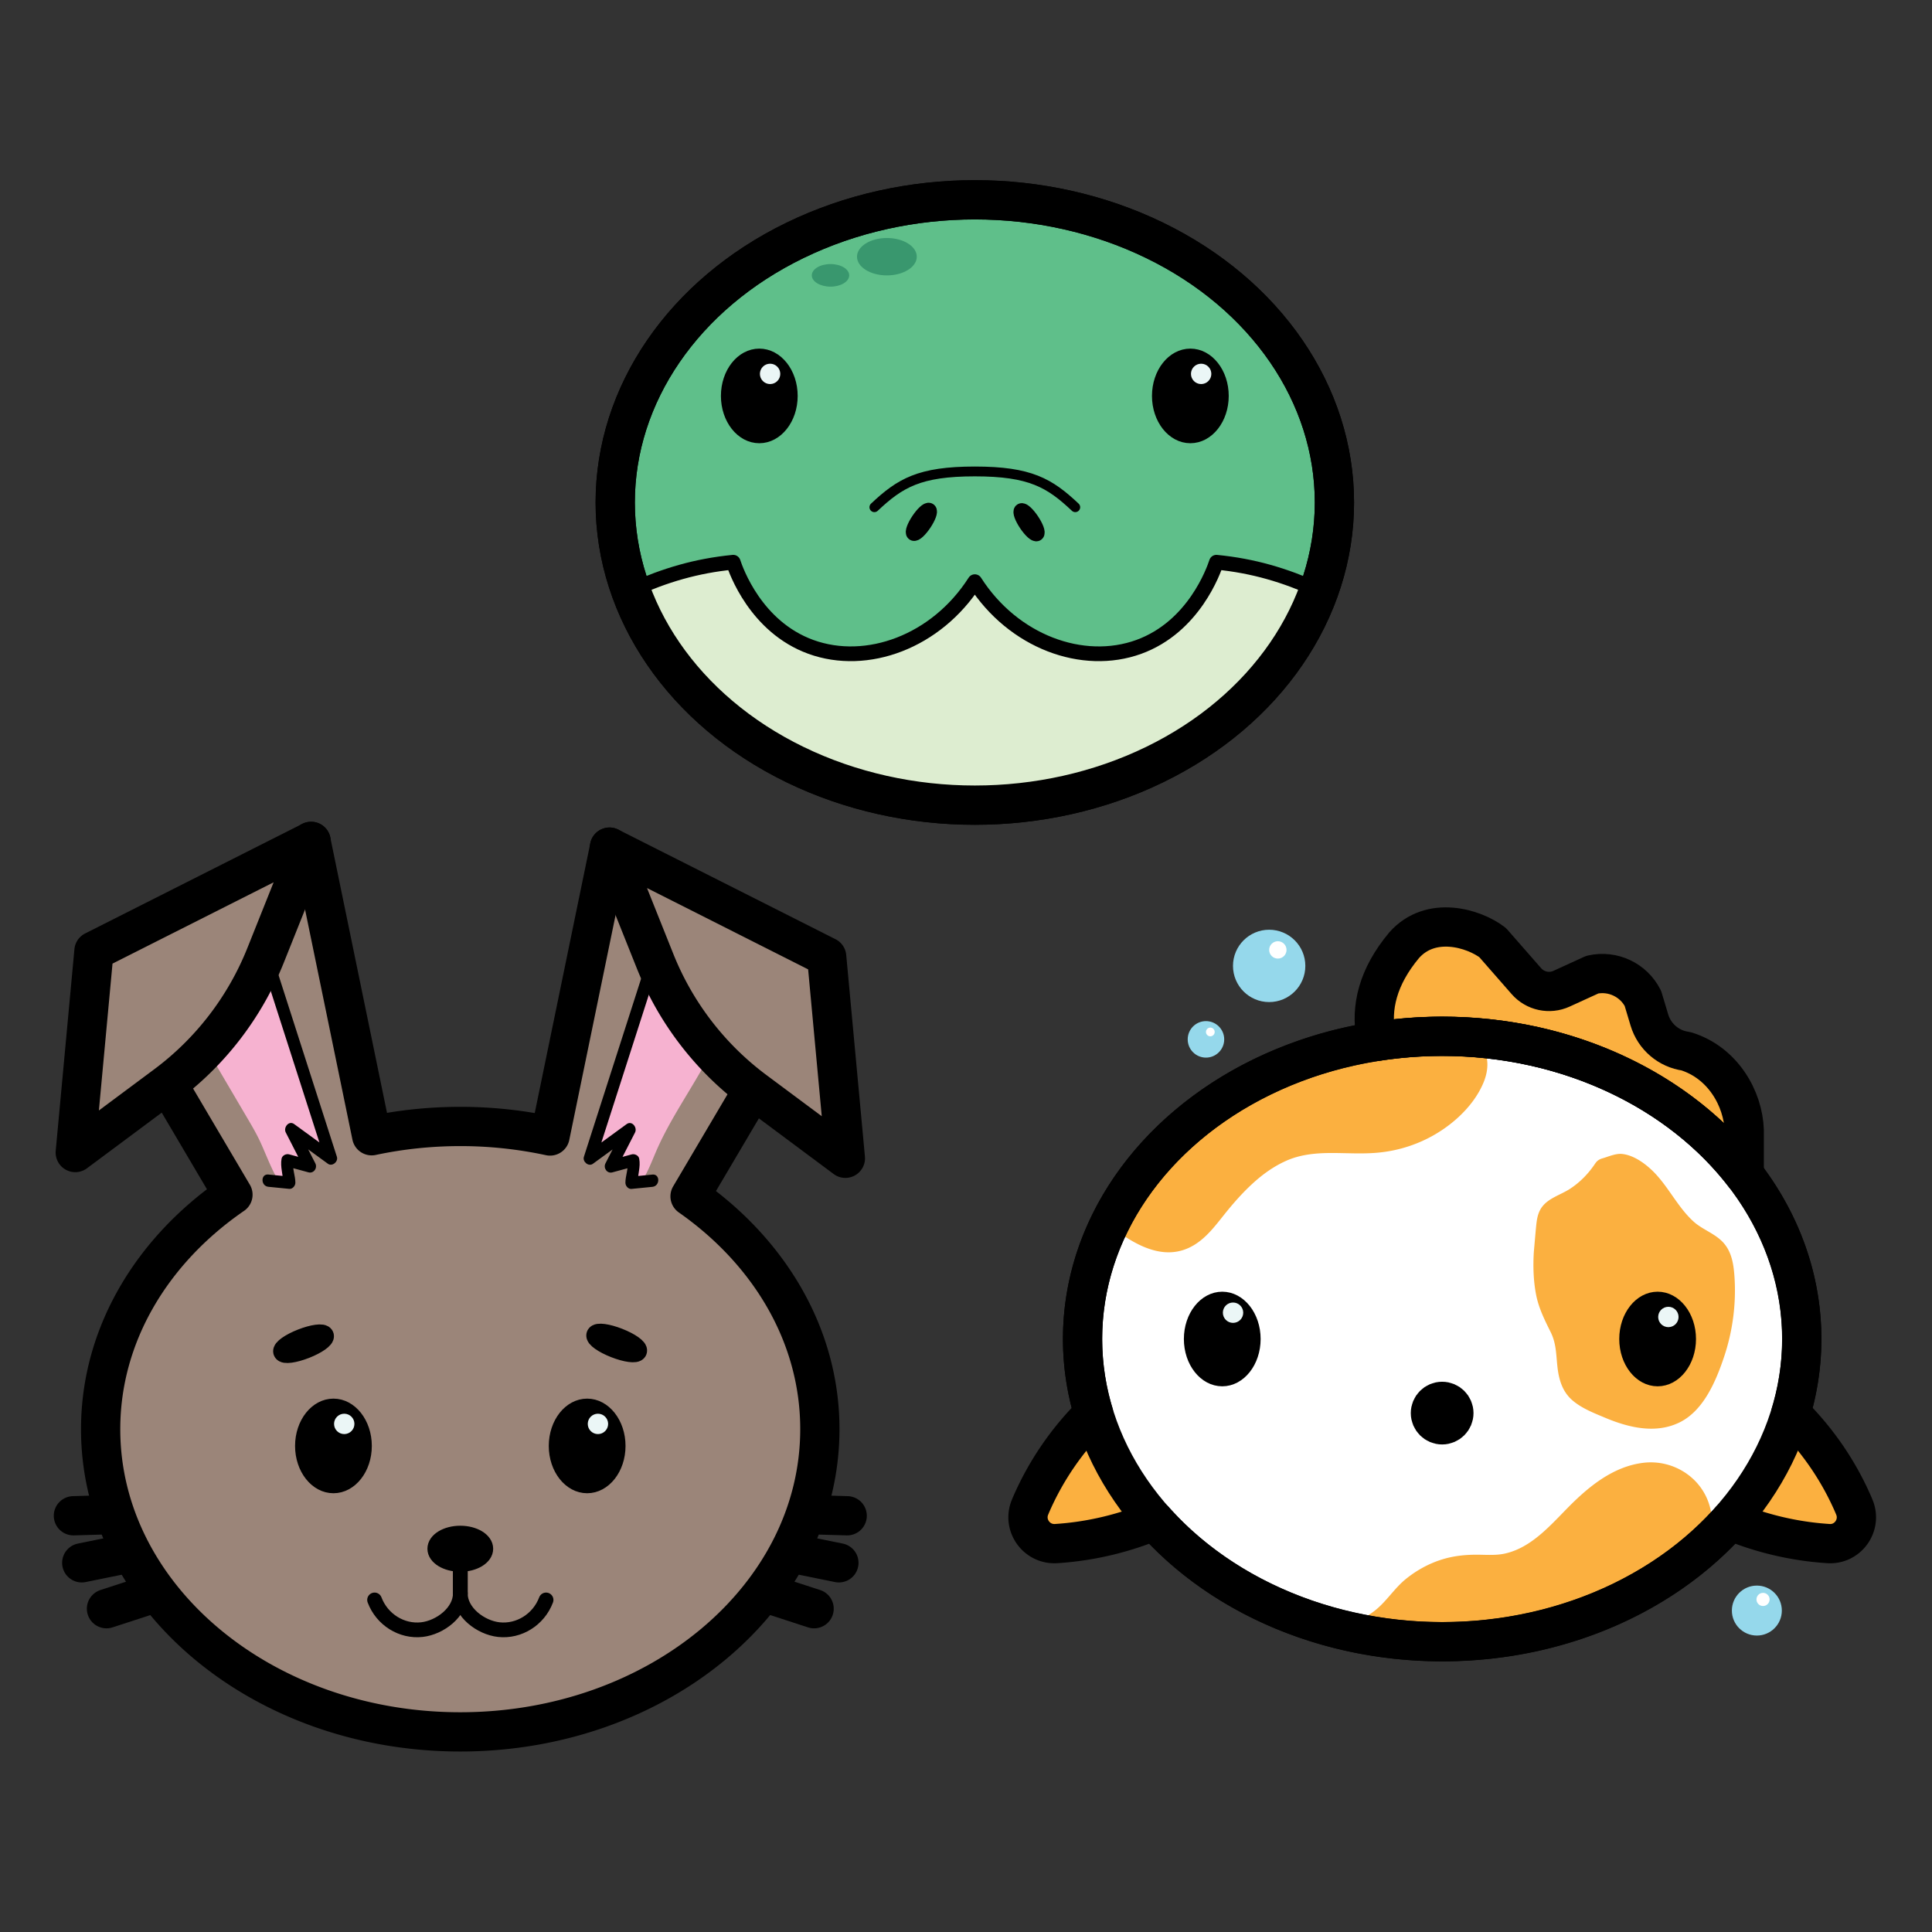 <?xml version="1.0" encoding="utf-8"?>
<svg viewBox="0 0 500 500" xmlns="http://www.w3.org/2000/svg">
  <rect x="0" y="0" width="500" height="500" fill="#333333" stroke="none"/>
  <g class="W" transform="matrix(1.27, 0, 0, 1.27, -7.393, 23.813)" style="stroke: rgb(0, 0, 0);">
    <ellipse cx="204.47" cy="83.65" rx="73.28" ry="61.68" fill="#5fbf8a" class="Z" style="stroke-width: 8px;"/>
    <ellipse cx="160.55" cy="61.93" rx="6.82" ry="8.64" class="V" style="stroke: rgb(0, 0, 0); stroke-width: 2px;"/>
    <circle cx="162.75" cy="57.44" r="2.2" class="X Y" style="fill: rgb(235, 246, 246); stroke-width: 0.25px;"/>
    <ellipse cx="248.39" cy="61.93" rx="6.82" ry="8.64" class="V" style="stroke: rgb(0, 0, 0); stroke-width: 2px;"/>
    <circle cx="250.59" cy="57.44" r="2.2" class="X Y" style="fill: rgb(235, 246, 246); stroke-width: 0.25px;"/>
  </g>
  <g fill="#ddedd0" transform="matrix(1.27, 0, 0, 1.27, -7.393, 23.813)" style="">
    <path d="M203.72 103.32c.29-.6.49-1.24.56-1.94a17.08 17.08 0 0 0-.56 1.94z"/>
    <path d="M204.8 103.96c.19-.4.37-.81.49-1.23.13-.43.19-.88.24-1.33.01-.17-.03-.33-.11-.48a.96.96 0 0 0-.26-.4l-.25-.2c-.14-.09-.3-.14-.46-.15-.11-.03-.22-.03-.33 0a.93.93 0 0 0-.46.15l-.25.2a1.33 1.33 0 0 0-.32.55 15.97 15.97 0 0 0-.56 1.94c-.07.33-.05.67.13.96.15.26.45.51.75.57.32.07.68.06.96-.13.27-.17.5-.43.57-.75.15-.66.33-1.3.56-1.94l-2.46-.33-.02.21.04-.33a5.87 5.87 0 0 1-.39 1.42l.13-.3-.14.31c-.09.14-.14.3-.15.46-.04.17-.03.33.02.5.08.29.3.6.57.75.29.15.64.23.96.13.29-.11.6-.29.74-.58z"/>
    <path d="M272.38 101.53c-.37-.55-1.06-.77-1.69-.96l-12.63-3.68c-.59-.17-1.24-.34-1.8-.09-.45.2-.75.63-1.01 1.04-1.86 3.02-2.78 6.74-5.5 9.01-1.37 1.14-3.08 1.8-4.59 2.75-1.48.94-2.75 2.16-4.19 3.16-3.27 2.27-7.31 3.27-11.28 3.29-3.98.02-7.91-.9-11.66-2.22-1.97-.69-3.95-1.52-5.53-2.89-1.16-1.01-2.07-2.28-2.96-3.54l-4.47-6.29-1.34 2.21c-.99 2.04-3.12 3.59-5.15 4.81a97.32 97.32 0 0 1-7.51 4.09c-1.86.91-3.77 1.76-5.77 2.27-5.94 1.5-12.25-.14-17.86-2.6-1.31-.57-2.61-1.2-3.77-2.03-2.29-1.65-3.93-4.03-5.39-6.45-1.34-2.23-2.57-4.54-3.67-6.9a47.64 47.64 0 0 0-18.18 4.35l-.62 2.02c3.91 4.55 7.88 9.19 10.33 14.67.45 1.01.85 2.05 1.48 2.95.66.94 1.54 1.69 2.42 2.43l6.21 5.27c1.28 1.08 2.56 2.17 3.9 3.17 4.35 3.23 9.31 5.51 14.24 7.77 2.2 1.01 4.45 2.03 6.86 2.34 2.67.34 5.4-.23 8.05.23 2.8.49 5.45 2.11 8.28 1.79l3.59 1.21c.82.42 1.8.37 2.72.32l11.13-.62c3.68-.21 7.4-.42 10.97-1.37 1.95-.52 3.84-1.26 5.72-1.99l6.9-2.69c5.74-2.24 11.59-4.54 16.33-8.48 1.92-1.59 3.62-3.43 5.28-5.28 5.52-6.14 10.92-12.94 12.37-21.07.09-.67.17-1.43-.21-2z"/>
    <path d="M273.26 100.65c-.7-.83-1.7-1.12-2.71-1.42l-4.68-1.36-8.21-2.36c-2.69-.48-3.77 2.04-4.75 4.07-.99 2.04-1.86 4.27-3.49 5.89-1.84 1.83-4.52 2.68-6.57 4.28-2.14 1.66-4.16 3.21-6.77 4.06-5.39 1.76-11.12.97-16.42-.73-2.95-.95-5.71-2.08-7.73-4.52-2.09-2.54-3.88-5.38-5.79-8.06-.54-.76-1.64-.85-2.16 0l-1.29 2.11c-.91 1.56-2.07 2.69-3.57 3.7-3.58 2.4-7.61 4.6-11.64 6.16-4.04 1.57-8.26 1.66-12.46.69-2.15-.49-4.25-1.21-6.29-2.06-1.89-.79-3.8-1.67-5.34-3.06-3.5-3.17-5.74-7.96-7.72-12.17-.18-.38-.67-.64-1.08-.62-3.63.15-7.24.67-10.75 1.6-1.63.43-3.23.95-4.8 1.55-1.17.45-3.32.93-3.84 2.15-.24.57-.5 1.34-.6 1.95-.22 1.32 1.53 2.66 2.31 3.59 2.2 2.61 4.33 5.28 6.09 8.21 1.74 2.88 2.63 6.34 5.16 8.66 2.65 2.43 5.48 4.7 8.23 7.01 5.36 4.5 11.42 7.55 17.76 10.44 1.61.73 3.25 1.47 4.97 1.92 1.78.47 3.59.54 5.43.49 1.76-.05 3.51-.15 5.24.27 1.67.4 3.25 1.12 4.94 1.46.99.2 2.02.09 2.94.3.86.2 1.71.58 2.55.86 2.63.89 5.27.48 8.01.33 7.29-.41 14.69-.38 21.62-2.95 6.46-2.39 13.14-4.75 19.26-7.94 6.8-3.55 11.96-9.19 16.63-15.17 2.26-2.89 4.34-5.95 5.86-9.31.73-1.61 1.35-3.27 1.79-4.98.4-1.58.88-3.27.09-4.8-.74-1.43-2.9-.17-2.16 1.26.47.91-.3 2.77-.56 3.68a26.66 26.66 0 0 1-1.4 3.77c-1.14 2.48-2.58 4.8-4.17 7.01-1.59 2.2-3.35 4.28-5.15 6.31-1.98 2.23-3.99 4.46-6.31 6.34-4.3 3.47-9.55 5.58-14.64 7.58-5.53 2.17-11.11 4.86-17.04 5.73-2.96.44-5.97.53-8.96.7l-9.2.51c-1.68.08-3.07-.51-4.64-1.04-.42-.14-.88-.36-1.32-.45-.52-.1-1.07.01-1.6-.03-.8-.06-1.59-.28-2.35-.51-1.3-.39-2.58-.9-3.92-1.18-1.42-.3-2.85-.34-4.29-.3-1.54.04-3.1.16-4.62-.08-1.54-.24-3.03-.79-4.45-1.4-5.22-2.25-10.52-4.69-15.17-7.99-2.69-1.91-5.15-4.16-7.67-6.3-1.3-1.1-2.64-2.17-3.9-3.33-1.22-1.13-1.9-2.4-2.56-3.9-2.55-5.76-6.62-10.57-10.69-15.31l.32 1.22.62-2.02-.57.75c5.52-2.52 11.49-3.92 17.55-4.18l-1.08-.62c1.93 4.09 4.1 8.45 7.21 11.79 3.05 3.27 7.67 4.98 11.88 6.19 4.42 1.27 9.19 1.7 13.65.4 4.55-1.32 8.91-3.86 12.94-6.31 1.98-1.2 3.96-2.61 5.22-4.59.6-.94 1.14-1.92 1.72-2.87h-2.16l5.21 7.32c1.54 2.08 3.29 3.73 5.66 4.84 4.9 2.29 10.69 3.68 16.11 3.36 2.64-.16 5.24-.72 7.66-1.78 2.44-1.07 4.3-2.78 6.44-4.31 2.09-1.49 4.6-2.3 6.38-4.22 1.64-1.76 2.59-3.98 3.62-6.12.46-.95 1.09-2.98 2.3-2.84 1.58.18 3.28.95 4.8 1.4l4.91 1.43 2.34.68c.71.21 1.58.32 2.08.91 1.01 1.26 2.77-.52 1.74-1.74z"/>
  </g>
  <g fill="none" class="W" transform="matrix(1.27, 0, 0, 1.27, -7.393, 23.813)" style="stroke: rgb(0, 0, 0);">
    <path d="M134.73 101.43c6.6-2.94 12.88-4.86 20.51-5.61.56 1.69 4.58 13.16 15.81 17.25 11.42 4.15 25.59-1.04 33.42-13.29m69.74 1.65c-6.6-2.94-12.88-4.86-20.51-5.61-.56 1.69-4.58 13.16-15.81 17.25-11.42 4.15-25.59-1.04-33.42-13.29" class="U a b c" style="stroke: rgb(0, 0, 0); stroke-linecap: round; stroke-linejoin: round; stroke-miterlimit: 10; stroke-width: 3px;"/>
    <ellipse cx="204.47" cy="83.64" rx="73.28" ry="61.68" class="Z" style="stroke-width: 8px;"/>
  </g>
  <g fill="#157153" transform="matrix(1.27, 0, 0, 1.27, -7.393, 23.813)" style="">
    <ellipse cx="186.55" cy="33.56" rx="6.09" ry="3.81" opacity=".51"/>
    <ellipse cx="175.06" cy="37.36" rx="3.81" ry="2.3" opacity=".51"/>
  </g>
  <g class="W" transform="matrix(1.27, 0, 0, 1.27, -7.393, 23.813)" style="stroke: rgb(0, 0, 0);">
    <path d="M204.47 77.32c-11.31 0-15.24 2.37-20.47 7.29m20.47-7.29c11.31 0 15.24 2.37 20.47 7.29" fill="none" class="U V b" style="stroke: rgb(0, 0, 0); stroke-linecap: round; stroke-miterlimit: 10; stroke-width: 2px;"/>
    <g class="a" style="stroke-width: 3px;">
      <ellipse transform="matrix(.557 -.831 .831 .557 12.944 199.578)" cx="193.52" cy="87.66" rx="2.84" ry=".69"/>
      <ellipse transform="matrix(.831 -.557 .557 .831 -12.32 134.815)" cx="215.42" cy="87.66" rx=".69" ry="2.84"/>
    </g>
    <g class="Z U d" style="fill: rgb(155, 133, 121); stroke: rgb(0, 0, 0); stroke-miterlimit: 10; stroke-width: 8px;">
      <path d="M20.78 290.13l7.92-.23m-6.22 9.82l7.76-1.58m-2.72 10.93l7.53-2.45m143.41-16.49l-7.91-.23m6.22 9.82l-7.76-1.58m2.71 10.93l-7.53-2.45" class="b" style="stroke-linecap: round;"/>
      <path d="M146.44 225.04l21.79-36.91-38.2-34.25-12.12 58.86a86.8 86.8 0 0 0-18.29-1.94c-6.23 0-12.28.66-18.06 1.89L69.21 152.7l-38.2 34.25 22.28 37.75c-16.45 11.31-26.96 28.52-26.96 47.79 0 34.07 32.81 61.68 73.28 61.68s73.28-27.62 73.28-61.68c.01-19.08-10.28-36.13-26.45-47.45z" class="c" style="stroke-linejoin: round;"/>
    </g>
    <g fill="none" class="a b U" style="stroke: rgb(0, 0, 0); stroke-linecap: round; stroke-miterlimit: 10; stroke-width: 3px;">
      <path d="M99.62 300.04v5.97"/>
      <path d="M82.15 307.28c1.52 4.03 5.54 6.51 9.65 6.05 3.69-.42 7.83-3.54 7.83-7.38"/>
      <path d="M99.62 300.04v5.97m17.48 1.27c-1.52 4.03-5.54 6.51-9.65 6.05-3.69-.42-7.83-3.54-7.83-7.38"/>
    </g>
    <ellipse cx="99.62" cy="296.85" rx="5.2" ry="3.19" class="a" style="stroke-width: 3px;"/>
    <g stroke-width="4" class="e" style="fill: rgb(246, 178, 208);">
      <ellipse transform="matrix(.931 -.365 .365 .931 -88.481 42.376)" cx="67.75" cy="255.02" rx="4.49" ry="1.1"/>
      <ellipse transform="matrix(.365 -.931 .931 .365 -153.932 284.266)" cx="131.5" cy="255.02" rx="1.1" ry="4.49"/>
    </g>
    <ellipse cx="73.77" cy="275.9" rx="6.82" ry="8.64" class="V" style="stroke: rgb(0, 0, 0); stroke-width: 2px;"/>
    <circle cx="75.97" cy="271.41" r="2.2" class="X Y" style="fill: rgb(235, 246, 246); stroke-width: 0.25px;"/>
    <ellipse cx="125.47" cy="275.9" rx="6.82" ry="8.64" class="V" style="stroke: rgb(0, 0, 0); stroke-width: 2px;"/>
    <circle cx="127.67" cy="271.41" r="2.2" class="X Y" style="fill: rgb(235, 246, 246); stroke-width: 0.25px;"/>
  </g>
  <g class="e" transform="matrix(1.27, 0, 0, 1.27, -7.393, 23.813)" style="fill: rgb(246, 178, 208);">
    <path d="M48.52 194.73c-.89-3.16 4.18-7.22 5.68-10.15s3.69-5.42 5.86-7.88l.27-1.11c0 1.9 1.49 4.19 1.62 6.09.42 6.27 2.96 11.99 4.71 18.03 1.71 5.89 3.18 11.08 6.22 16.41.42.74-8.61-6.23-5.13 1.53l-3.41.24c-.47.09-.21 5.08-.52 4.71-1.88-2.18-4.02-8.84-5.8-11.7l-9.5-16.17z"/>
    <path d="M49.12 194.57c-.39-1.65.85-3.3 1.78-4.55l3.36-4.33c1.3-1.98 2.37-3.98 3.89-5.83.73-.89 1.75-1.74 2.34-2.72.25-.41.32-.91.43-1.38l-1.23-.17c.1 2.22 1.41 4.13 1.63 6.32.25 2.48.68 4.89 1.35 7.3 1.39 5.02 3.11 9.98 4.63 14.97.71 2.34 1.49 4.67 2.43 6.93.44 1.06.91 2.11 1.42 3.14.25.5.55 1.41.95 1.79.04.07.08.13.11.2.21.51.47.29.78-.67.03.05.05.07-.02-.01-.4-.47-1.46-.85-2-1.13-.78-.42-1.62-.85-2.49-1.03-3.08-.61-1.98 2.99-1.29 4.57l.54-.94-2.52.18c-.54.04-1.17-.05-1.51.45-.37.55-.28 1.56-.3 2.18l-.04 1.6c-.01.16-.05.4-.02.56.07.43-.25.3.19.09h.63c-.38-.25-.73-1.15-.95-1.55-.37-.69-.71-1.4-1.03-2.11l-2.07-4.73c-.66-1.48-1.43-2.87-2.24-4.26l-6.76-11.5-2.06-3.51c-.41-.69-1.49-.06-1.08.63l7.95 13.52c1.11 1.89 2.22 3.74 3.12 5.75.96 2.15 1.81 4.36 2.9 6.45.29.56 1.62 3.48 2.5 2.11.28-.44.18-1.29.19-1.78.02-.76.24-1.78.12-2.52-.01-.03.08-.28.05-.3.12.12-.67.02-.27.22.22.11.93-.06 1.15-.08l2.07-.14c.51-.04.73-.5.54-.94s-1.17-2.38-.54-2.75c.47-.28 1.77.48 2.16.68.6.3 2.84 2.12 3.47 1.27.34-.45-.08-.94-.3-1.34-.61-1.1-1.17-2.23-1.68-3.38-.98-2.18-1.77-4.45-2.49-6.72l-4.44-14.26c-.83-2.69-1.55-5.43-1.82-8.24-.12-1.19-.28-2.25-.68-3.39-.42-1.18-.95-2.35-1.01-3.62-.03-.68-1.05-.88-1.23-.17-.21.84-.42 1.17-1 1.84a60.04 60.04 0 0 0-2.39 2.89c-1.41 1.82-2.36 3.91-3.74 5.74-1.85 2.45-5.48 5.56-4.68 9 .18.78 1.38.45 1.2-.33z"/>
  </g>
  <path d="M 67.36 248.025 L 73.064 265.783 L 82.032 293.703 L 84.128 300.232 L 86.465 298.441 L 76.126 290.908 C 74.741 289.905 73.292 291.797 73.953 293.08 L 78.869 302.671 L 80.66 300.333 L 74.829 298.746 C 74.055 298.53 73.038 299.012 72.873 299.851 C 72.479 301.998 73.28 303.954 73.268 306.088 L 74.855 304.501 L 69.456 303.966 C 67.425 303.763 67.437 306.939 69.456 307.142 L 74.855 307.676 C 75.719 307.764 76.443 306.875 76.443 306.088 C 76.455 304.322 75.604 302.455 75.935 300.702 L 73.979 301.807 L 79.809 303.395 C 81.206 303.777 82.223 302.265 81.6 301.057 L 76.685 291.467 L 74.512 293.639 L 84.852 301.173 C 85.982 301.998 87.583 300.638 87.189 299.381 L 81.55 281.826 L 72.53 253.74 L 70.422 247.161 C 69.799 245.243 66.738 246.068 67.36 248.025 L 67.36 248.025 Z" style=""/>
  <g class="e" transform="matrix(1.27, 0, 0, 1.27, -7.393, 23.813)" style="fill: rgb(246, 178, 208);">
    <path d="M150.73 194.73c.89-3.16-4.18-7.22-5.68-10.15-1.5-2.92-3.69-5.42-5.86-7.88l-.27-1.11c0 1.9-1.49 4.19-1.62 6.09-.42 6.27-2.96 11.99-4.71 18.03-1.71 5.89-3.18 11.08-6.22 16.41-.42.74 8.61-6.23 5.13 1.53l3.41.24c.47.09.21 5.08.52 4.71 1.88-2.18 4.02-8.84 5.8-11.7l9.5-16.17z"/>
    <path d="M151.33 194.9c.8-3.45-2.83-6.55-4.68-9-1.33-1.77-2.25-3.8-3.6-5.57-.76-.99-1.56-1.95-2.38-2.89-.66-.76-.91-1.07-1.15-2.01-.17-.7-1.2-.52-1.23.17-.09 2.07-1.37 3.87-1.6 5.92-.29 2.59-.7 5.07-1.4 7.58-1.33 4.74-2.96 9.4-4.38 14.12-.68 2.28-1.41 4.55-2.29 6.76a47.89 47.89 0 0 1-1.52 3.44 36.54 36.54 0 0 1-.72 1.39c-.18.33-.57.78-.63 1.17-.28 1.83 2.54-.15 2.99-.4.63-.34 1.79-1.12 2.55-1 .99.16-.11 2.25-.33 2.76-.19.44.03.91.54.94l1.58.11 1.15.08c.11.01.38.07.49.03.04 0 .09.01.13.01.19.02.06-.06-.4-.23-.07.04.14 1.59.14 1.78.02.73-.02 1.5.08 2.22.06.38.11.82.56.94.66.17 1.12-.79 1.4-1.23 1.19-1.9 2.01-4.05 2.89-6.11 2.23-5.17 5.33-9.92 8.18-14.77l3.56-6.07c.41-.7-.67-1.32-1.08-.63l-5.26 8.94c-1.77 3.02-3.77 6-5.28 9.17-.8 1.68-1.5 3.42-2.25 5.12-.37.84-.75 1.68-1.18 2.5-.26.49-.67 1.62-1.15 1.94h.63c.43.21.12.34.19-.09.03-.17-.02-.39-.02-.56l-.04-1.6c-.02-.61.07-1.64-.3-2.18-.34-.49-.97-.41-1.51-.45l-2.52-.18.54.94c.56-1.28 1.89-4.63-.69-4.64-1.68-.01-3.33 1.25-4.73 2.03-.06.04-.29.12-.32.18-.04.07.33.85.61.9.28.04 1.67-3.22 1.84-3.58 1.01-2.21 1.85-4.49 2.6-6.8l4.64-14.88c.82-2.65 1.5-5.35 1.82-8.12.17-1.45.39-2.69.89-4.06.41-1.11.8-2.2.85-3.4l-1.23.17c.11.43.16.94.38 1.32.56.94 1.55 1.77 2.25 2.61 1.58 1.9 2.69 3.96 4.03 6 .97 1.48 2.2 2.78 3.27 4.19.97 1.28 2.28 2.98 1.88 4.68-.18.79 1.03 1.12 1.21.34z"/>
  </g>
  <path d="M 167.875 247.186 L 162.172 264.944 L 153.204 292.864 L 151.108 299.394 C 150.715 300.638 152.315 302.01 153.445 301.185 L 163.785 293.653 L 161.613 291.48 L 156.698 301.071 C 156.075 302.277 157.104 303.789 158.489 303.407 L 164.319 301.82 L 162.362 300.715 C 162.681 302.468 161.842 304.335 161.855 306.101 C 161.855 306.901 162.579 307.778 163.443 307.688 L 168.841 307.155 C 170.861 306.952 170.874 303.777 168.841 303.979 L 163.443 304.513 L 165.031 306.101 C 165.017 303.966 165.83 302.01 165.424 299.864 C 165.271 299.012 164.242 298.542 163.468 298.758 L 157.637 300.346 L 159.428 302.683 L 164.344 293.094 C 165.005 291.811 163.557 289.918 162.172 290.921 L 151.833 298.453 L 154.169 300.244 L 159.81 282.69 L 168.828 254.604 L 170.937 248.025 C 171.571 246.082 168.498 245.243 167.875 247.186 L 167.875 247.186 Z" style=""/>
  <ellipse style="fill: rgb(255, 255, 255);" cx="372.737" cy="346.161" rx="91.314" ry="78.374"/>
  <g class="W Z" transform="matrix(1.27, 0, 0, 1.27, -7.393, 23.813)" style="stroke: rgb(0, 0, 0); stroke-width: 8px;">
    <path d="M39.62 202.37l-18.46 13.74 3.81-41.07 44.25-22.33-9.3 23.27c-4.21 10.5-11.23 19.64-20.3 26.39zm120.01 1.17l18.46 13.74-3.81-41.07-44.25-22.33 9.3 23.27a61.27 61.27 0 0 0 20.3 26.39z" class="U c d" style="fill: rgb(155, 133, 121); stroke: rgb(0, 0, 0); stroke-linejoin: round; stroke-miterlimit: 10; stroke-width: 8px;"/>
    <circle cx="299.7" cy="269.21" r="2.39"/>
  </g>
  <g class="f" transform="matrix(1.27, 0, 0, 1.27, -7.393, 23.813)" style="fill: rgb(251, 176, 64);">
    <path d="M306.59 171.03c-9.1.07-17.73 6.89-19.89 15.73-.33 1.33-.49 2.83.26 3.98 1.45 2.23 4.83 1.44 7.37.66 10.41-3.19 21.84-1.58 31.92 2.53s19.01 10.56 27.58 17.27c1.4 1.1 3.8 2.04 4.63.46.25-.47.23-1.03.18-1.55-.53-5.03-4.29-9.11-8.23-12.28-3.94-3.18-8.36-5.96-11.19-10.16-1.65-2.45-3.27-5.69-6.23-5.78-1.52-.05-2.9.83-4.27 1.49-4.09 1.97-8.98 2.17-13.22.55-4.23-1.62-5.2-4.9-6.93-9.1l-1.98-3.8z"/>
    <path d="M306.59 168.53c-6.23.11-12.24 2.85-16.54 7.33-2.19 2.28-3.87 4.94-5.02 7.88-1.17 3-1.97 7.01.76 9.45 2.46 2.19 6.01 1.57 8.89.72 3.33-.98 6.68-1.58 10.16-1.67 7.33-.19 14.65 1.51 21.38 4.37 6.86 2.92 13.19 6.97 19.2 11.34l3.95 2.95c1.38 1.05 2.71 2.34 4.24 3.15 1.35.71 2.97 1.22 4.5.81 1.97-.52 3.08-2.37 3.04-4.34-.13-7.13-6.27-12.39-11.44-16.36-2.65-2.03-5.37-4.04-7.51-6.62-1.87-2.25-2.99-5.03-5.4-6.81-1.55-1.14-3.42-1.54-5.31-1.19-1.94.36-3.57 1.61-5.42 2.22-3.33 1.09-7.48 1.16-10.62-.59-2.43-1.36-3.31-4.14-4.34-6.66-.67-1.63-1.55-3.17-2.37-4.74-1.49-2.86-5.8-.33-4.32 2.52l1.9 3.66c.05.1.18.36-.04-.11.15.33.27.68.41 1.02l.78 1.89c.5 1.17 1.04 2.32 1.78 3.36 3.77 5.3 11.39 6.34 17.32 4.72 1.58-.43 3.05-1.13 4.51-1.86 1.1-.55 1.99-.85 2.93-.12.76.59 1.37 1.55 1.91 2.37.87 1.32 1.72 2.63 2.73 3.85 3.93 4.71 9.59 7.51 13.73 12.01 1.8 1.96 3.36 4.35 3.73 7.04.18 1.32.53-.61.89-.09-.08-.12-1-.36-1.16-.46-1.41-.83-2.66-2-3.96-2.99-5.45-4.16-11.09-8.12-17.14-11.37-12.03-6.46-26.29-10.19-39.82-6.58-1.39.37-2.79.93-4.23 1.06-.92.08-1.63.15-1.79-.67-.24-1.27.52-2.97.99-4.1.53-1.26 1.24-2.46 2.03-3.57 3.32-4.66 8.92-7.71 14.64-7.81 3.25-.07 3.26-5.07.03-5.01zm65.58 104.91c2.78.39 5.08 2.5 6.44 4.96 1.35 2.46 1.91 5.27 2.45 8.03l.79 4.03c.21 1.07.32 2.39-.56 3.02-.6.43-1.41.34-2.14.23l-9.9-1.49c-.76-.11-1.52-.23-2.23-.53-2.86-1.22-3.7-5.12-2.57-8.02 1.12-2.9 3.62-5 6.02-6.98l1.7-3.25z"/>
    <path d="M371.5 275.85c1.71.28 2.92 1.06 4.05 2.44 1.11 1.35 1.8 3.25 2.26 5.01.55 2.09.92 4.23 1.33 6.35l.31 1.6c.08.52-.12-.59.03.32.01.07.11.44.04.16.08.29-.55.53.2-.19l.34-.22c.01-.01.03-.01.04-.02-.01.07-1.57-.2-1.68-.21l-7.33-1.11c-.97-.15-2.02-.22-2.96-.54-.05-.02-.65-.34-.43-.18-.13-.1-.25-.22-.36-.33-.47-.46.14.29-.23-.27-.05-.07-.45-.87-.31-.53a5.36 5.36 0 0 1-.33-1.25c.05.36-.01-.49-.01-.65l.02-.53c.03-.52-.07.08.07-.38.49-1.66 1.41-2.96 2.64-4.19 1.21-1.21 2.89-2.17 3.7-3.69l1.44-2.74c.63-1.19.3-2.72-.9-3.42-1.13-.66-2.79-.3-3.42.9l-1.51 2.86c-.05.09-.09.19-.15.28-.16.26.17-.21.09-.2-.37.07-.96.8-1.24 1.04-.9.78-1.77 1.59-2.53 2.49-1.67 1.97-2.9 4.18-3.16 6.78-.21 2.12.3 4.42 1.58 6.15 1.68 2.28 4.01 2.82 6.68 3.22l8.71 1.31c1.62.24 3.27.31 4.57-.87 1.03-.94 1.48-2.3 1.43-3.67-.04-1.33-.41-2.68-.66-3.98l-.78-3.9c-1.18-5.43-4.08-11.66-10.22-12.66-1.33-.22-2.69.35-3.08 1.75-.31 1.19.42 2.85 1.76 3.07zm-143.54-2.12a179.15 179.15 0 0 0 6.07 14.95c.3.65.58 1.48.11 2.02-.29.33-.76.41-1.19.46a35.3 35.3 0 0 1-12.87-.78c-1.43-.36-3.12-1.15-3.15-2.62-.01-.68.35-1.3.75-1.85 2.82-3.92 5.13-9.04 9.54-11.01l.74-1.17z"/>
    <path d="M225.55 274.39a200.66 200.66 0 0 0 4.54 11.56l1.22 2.77.56 1.22c-.14-.36-.01.04.01.1.09.45.11.32.05-.4l.86-.98c.01.02-2.14.21-2.51.23l-2.99.02a31.77 31.77 0 0 1-5.59-.7l-1.3-.32-.55-.18c.11.04.37.21-.04-.02l-.4-.22c-.56-.31.01-.02-.02-.01-.41.2.06-.39-.01.03-.14-.25-.14-.24.01.04l.03.24c-.01-.02-.03.18-.06.16-.03-.03.34-.56.38-.62l.65-.93 1.25-1.91 2.58-3.82c-.21.28.04-.06.07-.09l.48-.58.84-.91s.59-.56.9-.83c.57-.5-.2.13.16-.13l.5-.34c.85-.54 1.66-.83 2.25-1.71l.68-1.07c.72-1.14.24-2.76-.9-3.42-1.2-.7-2.7-.25-3.42.9l-.75 1.18.9-.9c-3.29 1.52-5.56 4.51-7.5 7.46l-2.79 4.25c-1.39 1.98-1.76 4.51.06 6.38 1.36 1.4 3.3 1.91 5.15 2.29 2.22.45 4.5.73 6.77.79a33.38 33.38 0 0 0 3.32-.07c1.12-.08 2.36-.1 3.42-.45 1.45-.49 2.45-1.78 2.5-3.32.04-1.19-.5-2.23-.98-3.28-2.05-4.5-3.88-9.09-5.54-13.74-.45-1.27-1.71-2.12-3.08-1.75-1.19.35-2.16 1.8-1.71 3.08z"/>
  </g>
  <circle cx="454.673" cy="416.815" r="6.465" fill="#95d8eb" style=""/>
  <g class="f" transform="matrix(1.27, 0, 0, 1.27, -7.393, 23.813)" style="fill: rgb(251, 176, 64);">
    <path d="M332.97 219.72a20.93 20.93 0 0 1-8.64 7.45c-.81.37-1.68.72-2.22 1.43-.53.7-.65 1.62-.74 2.49-.64 5.86-1.23 12.03 1.14 17.42.83 1.88 2 3.62 2.53 5.6.9 3.34-.02 7.35 2.22 9.98.92 1.08 2.23 1.73 3.5 2.35 5.43 2.65 12.15 5.24 17.15 1.85 1.93-1.31 3.25-3.33 4.33-5.4 3.61-6.86 5.17-14.79 4.43-22.5-.11-1.17-.29-2.37-.88-3.38-1.1-1.88-3.35-2.68-5.16-3.9-5.74-3.88-7.85-12.71-14.61-14.26l-3.05.87z"/>
    <path d="M330.81 218.46c-1.31 1.96-3 3.69-4.97 4.99-2.13 1.42-5.07 2.05-6.26 4.53-.6 1.24-.67 2.63-.81 3.99l-.39 4.45c-.17 2.87-.09 5.75.45 8.59.53 2.79 1.75 5.21 3 7.73 1.1 2.22 1.09 4.42 1.34 6.82.26 2.55.91 5.05 2.87 6.86 1.93 1.77 4.62 2.79 7 3.79 4.77 1.99 10.29 3.29 15.15.84 4.85-2.45 7.34-8.46 8.97-13.33 1.76-5.25 2.5-10.93 2.1-16.45-.2-2.76-.66-5.45-2.84-7.37-1.66-1.47-3.87-2.26-5.47-3.71-3.3-2.99-5.16-7.2-8.33-10.31-1.63-1.59-3.92-3.24-6.25-3.48-1.31-.14-2.8.56-4.05.91-3.09.88-1.78 5.71 1.33 4.82l3.06-.87h-1.33c2.84.7 4.73 3.06 6.47 5.49 2.1 2.94 4.1 5.97 7.04 8.15 1.41 1.05 3.38 1.65 4.52 3.01 1.13 1.35.93 3.89.96 5.54.08 4.55-.67 9.05-2.16 13.34-.74 2.11-1.66 4.17-2.8 6.1-.99 1.67-2.26 3.27-4.12 4-3.6 1.42-7.93-.2-11.24-1.68-1.6-.71-3.89-1.45-4.99-2.89-.99-1.3-.91-3.31-1.02-4.85-.17-2.37-.57-4.51-1.58-6.67-.97-2.1-2.08-3.99-2.6-6.27-.58-2.51-.6-5.11-.47-7.67a90.2 90.2 0 0 1 .32-4.01c.07-.71-.03-2.16.45-2.77.21-.28.8-.45 1.12-.6.6-.28 1.19-.56 1.77-.88 1.02-.57 1.98-1.24 2.91-1.96 2.05-1.59 3.77-3.5 5.22-5.66 1.74-2.68-2.59-5.19-4.37-2.52z"/>
  </g>
  <g class="W" transform="matrix(1.27, 0, 0, 1.27, -7.393, 23.813)" style="stroke: rgb(0, 0, 0);">
    <ellipse cx="254.89" cy="254.11" rx="6.82" ry="8.64" class="V" style="stroke: rgb(0, 0, 0); stroke-width: 2px;"/>
    <circle cx="257.09" cy="248.75" r="2.2" class="X Y" style="fill: rgb(235, 246, 246); stroke-width: 0.25px;"/>
    <ellipse cx="343.61" cy="254.11" rx="6.82" ry="8.64" class="V" style="stroke: rgb(0, 0, 0); stroke-width: 2px;"/>
    <circle cx="345.8" cy="249.62" r="2.2" class="X Y" style="fill: rgb(235, 246, 246); stroke-width: 0.25px;"/>
  </g>
  <g class="f" transform="matrix(1.27, 0, 0, 1.27, -7.393, 23.813)" style="fill: rgb(251, 176, 64);">
    <path d="M278.81 313.98c1.39 2.51 5.17-.37 7.63-1.86 2.45-1.49 4.07-4 6.1-6.03 3.28-3.26 7.77-5.26 12.38-5.53 2.4-.14 4.82.18 7.2-.17 6.68-.97 11.43-6.71 16.22-11.46s11.71-9.08 17.92-6.44c1.86.79 3.45 2.17 4.5 3.89 2.92 4.81 1.01 11.38-2.92 15.4s-9.41 6.07-14.74 7.88c-16.79 5.69-35.27 10.16-52 4.29l-2.29.03z"/>
    <path d="M276.65 315.25c1.65 2.59 4.43 2.55 6.98 1.41 2.25-1.01 4.6-2.5 6.41-4.17 2.04-1.88 3.57-4.26 5.78-5.96 2.15-1.65 4.68-2.72 7.33-3.23 3.17-.61 6.43.02 9.63-.47 2.67-.41 5.22-1.57 7.44-3.08 4.64-3.16 8-7.66 12.29-11.2 3.66-3.02 9.25-6.05 13.83-3.18 4.3 2.7 3.9 8.35 1.59 12.24-2.79 4.7-8.22 7.09-13.15 8.86-5.96 2.14-12.05 4.02-18.22 5.46-6.8 1.58-13.75 2.55-20.74 2.27-3.44-.14-6.83-.6-10.17-1.45-1.51-.39-3.13-1.2-4.68-1.26-.72-.03-1.44.01-2.16.02-3.22.02-3.22 5.02 0 5 .66-.01 1.36-.08 2.02-.02.06.01.17-.02.24 0-.68-.15.69.35.66.34.86.27 1.73.52 2.6.74 3.25.83 6.59 1.32 9.93 1.55 6.55.44 13.15-.26 19.58-1.5 6.63-1.28 13.11-3.21 19.5-5.36 5.71-1.92 11.6-4.08 15.99-8.38 4.04-3.96 6.49-10.23 4.86-15.82-1.7-5.85-7.53-9.45-13.51-8.72-6.21.76-11.22 4.92-15.45 9.23-3.61 3.67-7.41 8.04-12.64 9.24-1.72.4-3.5.29-5.25.26-1.92-.03-3.81.08-5.69.46-3.43.69-6.63 2.29-9.34 4.48-2.4 1.94-4.02 4.7-6.47 6.56-1.07.82-2.33 1.53-3.51 2.19-.48.27-.95.52-1.48.67-.14.04-.32.18-.41.07.09.11.42.07.54.25-1.73-2.74-6.06-.23-4.33 2.5zm-43.14-86.2c3.59 2.85 7.97 5.88 12.39 4.63 3.13-.88 5.26-3.68 7.27-6.24 4.52-5.75 10-11.35 17.11-13.07 5.7-1.38 11.72-.08 17.53-.88a24.75 24.75 0 0 0 16.44-9.85c1.23-1.69 2.26-3.66 2.18-5.74-.15-3.73-5.51-3.03-9.13-3.92-5.93-1.46-11.79-1.36-17.23 1.43-5.43 2.79-9.03 4.85-14.4 7.75-4.01 2.17-8.27 3.84-12.29 5.98a59.14 59.14 0 0 0-19.86 17.21"/>
    <path d="M231.74 230.82c4.89 3.86 11.28 7.87 17.43 4.13 2.48-1.51 4.23-3.82 6.01-6.05 1.8-2.26 3.7-4.45 5.83-6.41 2.03-1.87 4.28-3.51 6.81-4.65 2.79-1.27 5.83-1.6 8.86-1.63 3.4-.03 6.81.25 10.21-.1 3.09-.32 6-1.1 8.83-2.38 5.12-2.31 10.27-6.65 12.44-11.95 1.03-2.51 1.27-5.73-.94-7.7-1.81-1.62-4.38-1.82-6.68-2.09-2.48-.29-5.2-1.05-7.89-1.31-3.17-.3-6.45-.06-9.51.84-3.24.94-6.2 2.69-9.16 4.28l-8.3 4.53c-6.5 3.53-13.47 6.09-19.57 10.35-5.7 3.98-10.63 8.84-14.76 14.43-.8 1.09-.18 2.79.9 3.42 1.27.74 2.62.19 3.42-.9a56.1 56.1 0 0 1 11.29-11.43c4.74-3.57 9.98-6.07 15.32-8.57 5.38-2.52 10.5-5.56 15.75-8.33 2.63-1.4 5.18-2.78 8.13-3.38 2.69-.55 5.56-.47 8.26.01l7.03 1.17c.42.06 1.47.25 2.09.49-.41-.16.74.54.32.18.44.37-.03-.18.08.11-.01-.03-.03.2 0 .04-.2 1.15-.32 2.03-.92 3.07-.66 1.14-1.48 2.17-2.37 3.13-1.71 1.84-3.68 3.34-5.89 4.53-2.19 1.18-4.58 1.97-7.03 2.36-2.87.45-5.82.27-8.71.22-3.14-.05-6.32 0-9.39.75-2.62.64-5.15 1.8-7.41 3.27-2.58 1.68-4.91 3.75-7.01 5.99-2.03 2.17-3.76 4.58-5.7 6.81-1.67 1.92-3.65 3.71-6.39 3.4-2.92-.33-5.59-2.4-7.82-4.16-1.06-.84-2.5-1.03-3.54 0-.89.86-1.09 2.68-.02 3.53h0z"/>
  </g>
  <g fill="none" class="W Z" transform="matrix(1.27, 0, 0, 1.27, -7.393, 23.813)" style="stroke: rgb(0, 0, 0); stroke-width: 8px;">
    <ellipse cx="299.7" cy="254.11" rx="73.28" ry="61.68"/>
    <g class="U c" style="stroke: rgb(0, 0, 0); stroke-linejoin: round; stroke-miterlimit: 10; stroke-width: 8px;">
      <path d="M383.67 288.31l-.11-.27c-3.02-7.03-7.39-13.38-12.82-18.75a52.68 52.68 0 0 0 2.25-15.19c0-34.07-32.81-61.68-73.28-61.68s-73.28 27.62-73.28 61.68a52.34 52.34 0 0 0 2.25 15.19c-5.43 5.36-9.79 11.72-12.82 18.75l-.11.27c-1.59 3.68 1.27 7.74 5.28 7.49 6.91-.44 13.68-2.04 20.06-4.69 13.37 14.99 34.66 24.69 58.64 24.69s45.27-9.7 58.64-24.69c6.37 2.65 13.15 4.25 20.06 4.69h0c3.97.26 6.83-3.8 5.24-7.49z"/>
      <path d="M299.7 192.43c25.82 0 48.5 11.25 61.56 28.23v-9.06c-.21-6.49-4.36-13.81-11.87-16.13-3.52-.47-6.44-2.96-7.46-6.37l-1.32-4.4c-1.92-3.78-6.17-5.77-10.3-4.84l-6.28 2.87c-2.46 1.13-5.38.5-7.16-1.54l-6.87-7.85c-3.85-2.96-12.61-5.59-18.03.51h0c-5.42 6.48-6.87 12.77-5.75 18.71l-.13.94c4.41-.69 8.96-1.07 13.61-1.07z"/>
    </g>
  </g>
  <g fill="#95d8eb" transform="matrix(1.27, 0, 0, 1.27, -7.393, 23.813)" style="">
    <circle cx="251.57" cy="193.05" r="3.72"/>
    <circle cx="264.45" cy="178.08" r="7.37"/>
  </g>
  <g fill="#fff" transform="matrix(1.27, 0, 0, 1.27, -7.393, 23.813)" style="">
    <circle cx="266.22" cy="174.82" r="1.77"/>
    <circle cx="252.46" cy="191.54" r=".89"/>
    <circle cx="365.09" cy="307.18" r="1.34"/>
  </g>
</svg>